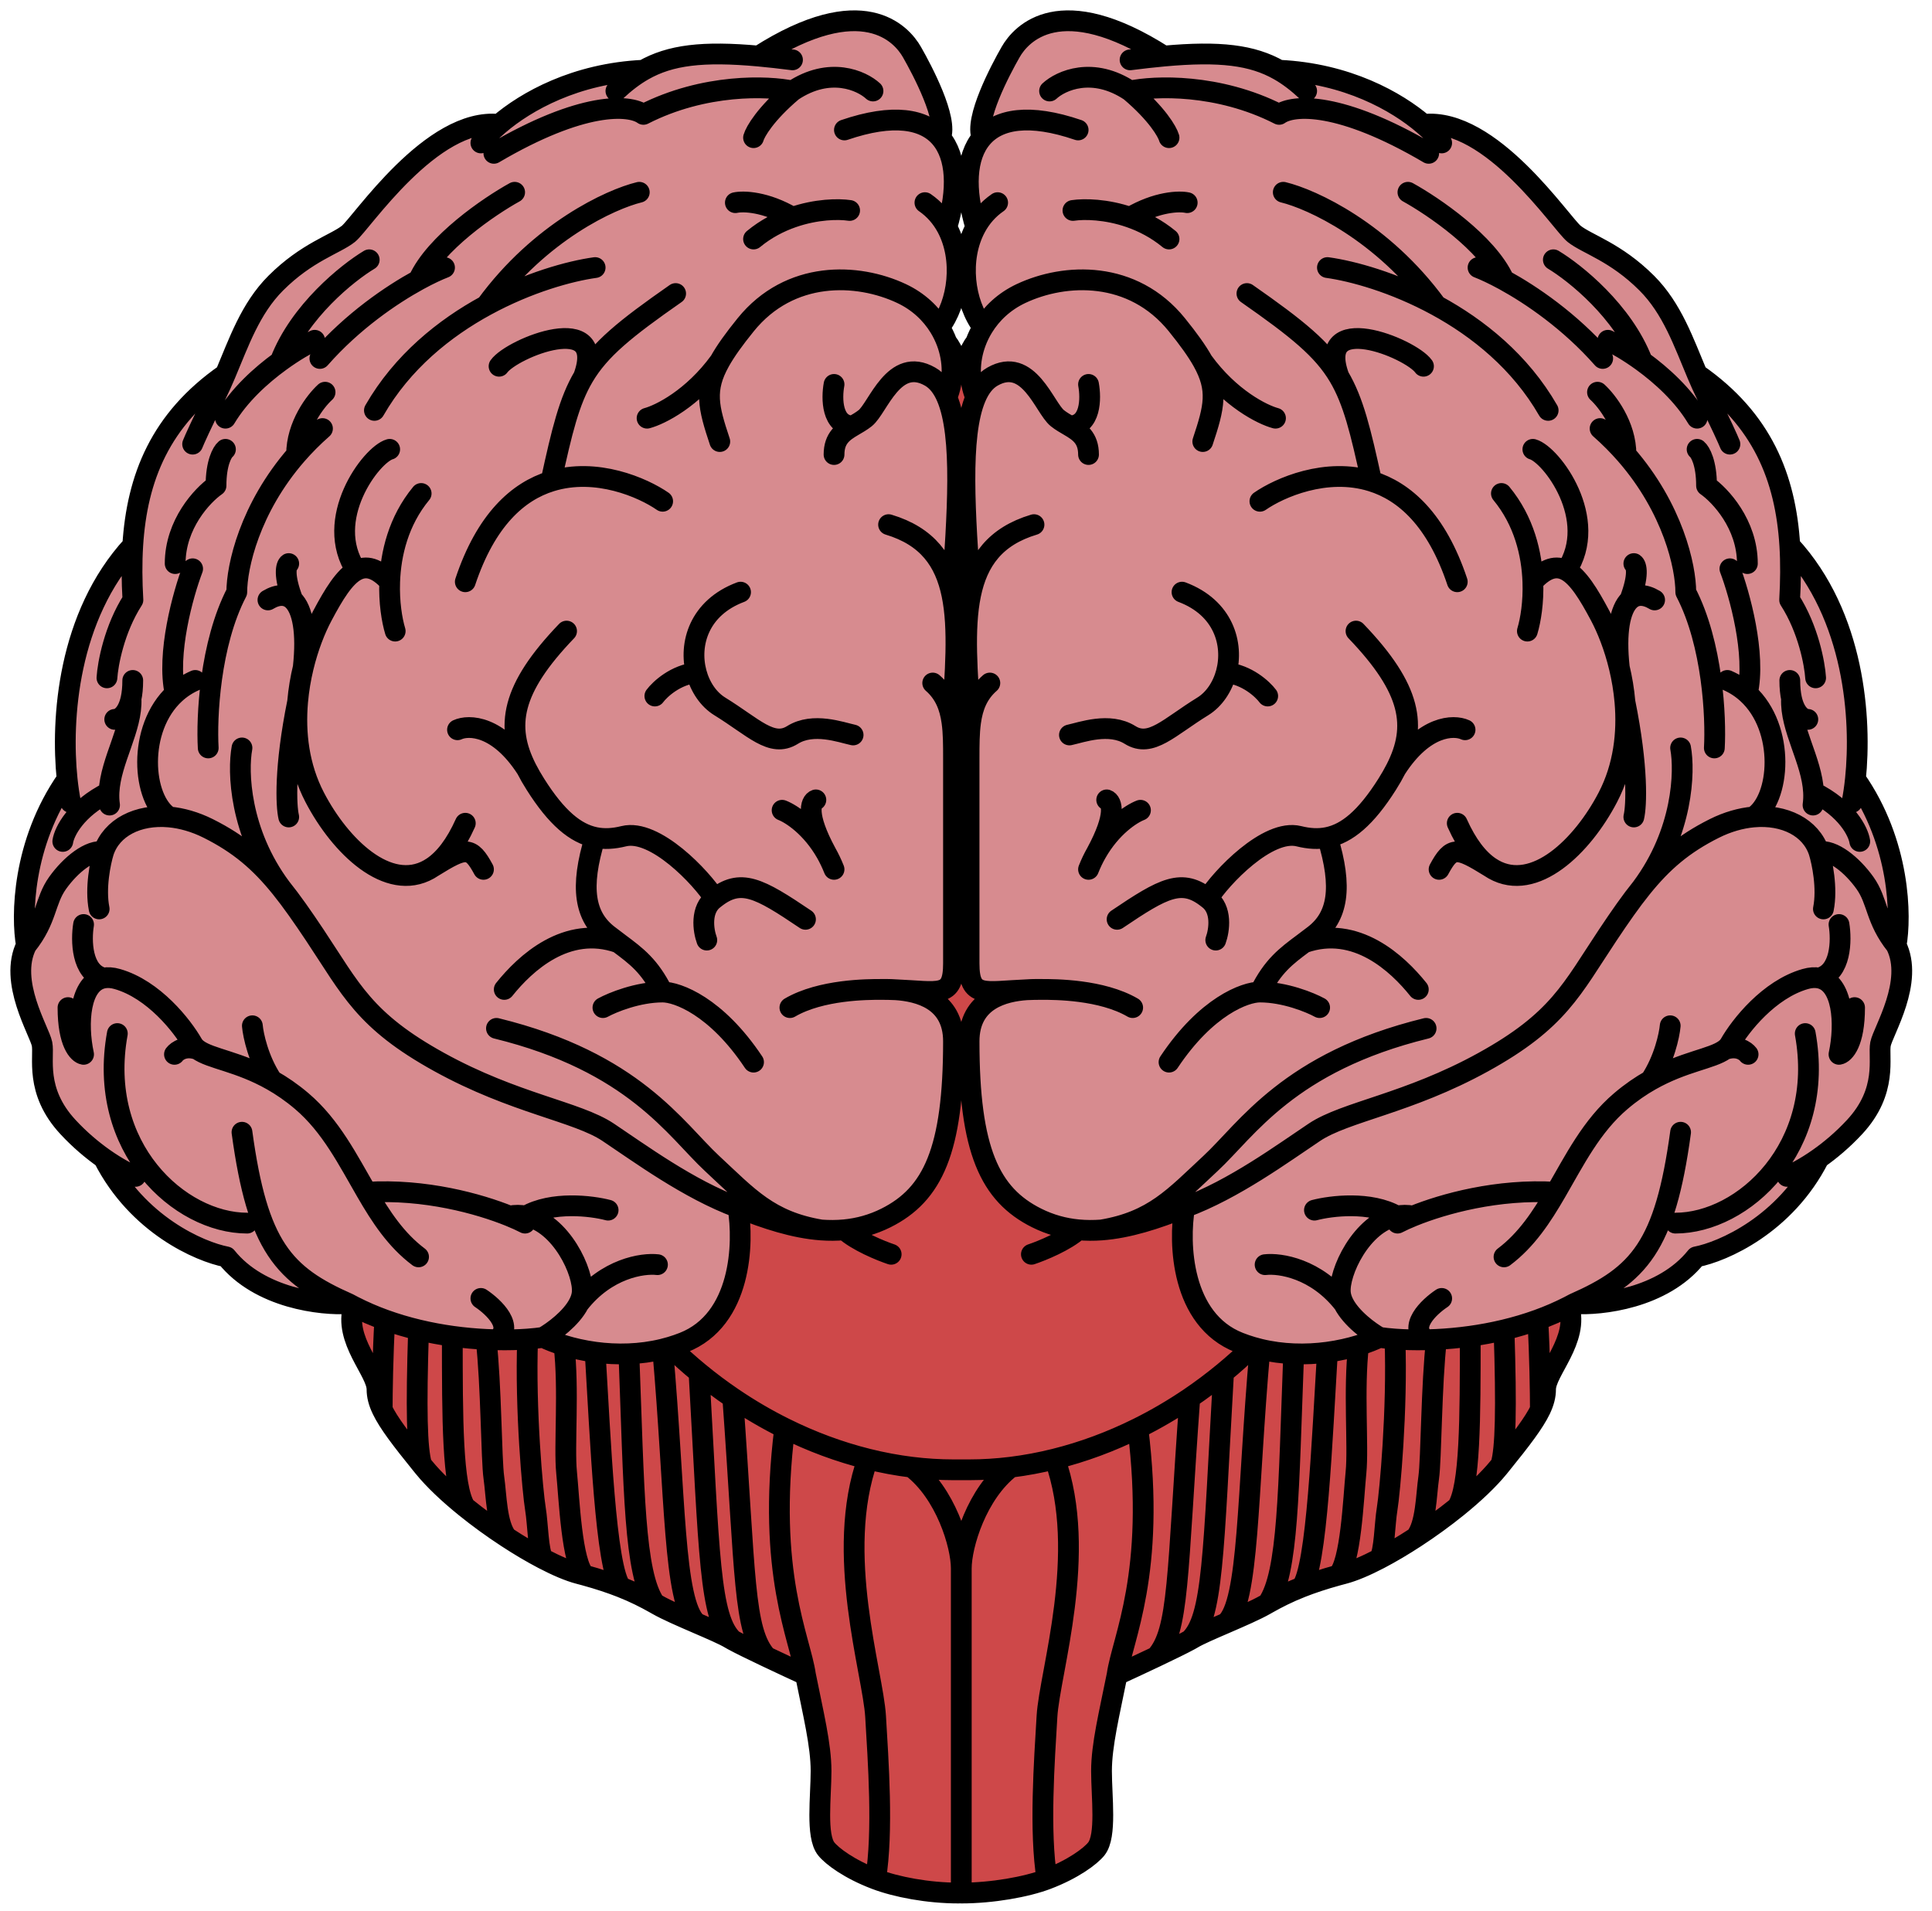 <svg width="93" height="92" viewBox="0 0 93 92" fill="none" xmlns="http://www.w3.org/2000/svg">
<path d="M35.596 58.131C35.887 59.839 35.771 63.531 32.971 64.631C32.762 64.713 32.554 64.784 32.346 64.846C32.22 64.883 32.095 64.916 31.971 64.946C31.418 65.08 30.872 65.15 30.346 65.171C29.774 65.194 29.226 65.161 28.721 65.093C28.16 65.018 27.651 64.9 27.221 64.768C26.809 64.642 26.468 64.505 26.221 64.381C26.009 64.413 25.757 64.441 25.471 64.462C25.04 64.493 24.533 64.509 23.971 64.497C23.808 64.493 23.641 64.487 23.471 64.479C22.96 64.454 22.414 64.406 21.846 64.326C21.319 64.253 20.773 64.154 20.221 64.022C19.682 63.893 19.137 63.733 18.596 63.538C18.089 63.354 17.586 63.139 17.096 62.888C16.596 64.497 18.221 66.006 18.221 66.881C18.221 67.189 18.298 67.498 18.471 67.856C18.776 68.492 19.378 69.283 20.369 70.506L20.471 70.631C20.965 71.239 21.672 71.904 22.471 72.551C23.1 73.06 23.787 73.558 24.471 74.005C25.069 74.397 25.666 74.75 26.221 75.04C26.872 75.38 27.465 75.632 27.936 75.756C28.033 75.781 28.128 75.806 28.221 75.832C28.916 76.023 29.485 76.215 29.971 76.406C30.629 76.665 31.134 76.925 31.596 77.185C31.638 77.208 31.679 77.232 31.721 77.256C32.166 77.51 32.902 77.829 33.6 78.131L33.642 78.148C34.301 78.433 34.92 78.7 35.221 78.881C35.255 78.901 35.297 78.925 35.346 78.952C35.672 79.131 36.303 79.439 36.971 79.756C37.654 80.08 38.374 80.415 38.846 80.631C39.221 82.506 39.596 84.006 39.596 85.256C39.596 86.506 39.346 88.381 39.846 89.006C40.125 89.355 40.954 89.98 42.221 90.461C43.217 90.84 44.86 91.131 46.346 91.131C47.831 91.131 49.474 90.84 50.471 90.461C51.737 89.98 52.566 89.355 52.846 89.006C53.346 88.381 53.096 86.506 53.096 85.256C53.096 84.006 53.471 82.506 53.846 80.631C54.317 80.415 55.038 80.08 55.721 79.756C56.388 79.439 57.019 79.131 57.346 78.952C57.394 78.925 57.436 78.901 57.471 78.881C57.771 78.7 58.391 78.433 59.05 78.148L59.091 78.131C59.789 77.829 60.525 77.51 60.971 77.256C61.012 77.232 61.054 77.208 61.096 77.185C61.557 76.925 62.062 76.665 62.721 76.406C63.206 76.215 63.775 76.023 64.471 75.832C64.563 75.806 64.658 75.781 64.755 75.756C65.226 75.632 65.819 75.38 66.471 75.04C67.025 74.75 67.622 74.397 68.221 74.005C68.904 73.558 69.591 73.06 70.221 72.551C71.019 71.904 71.727 71.239 72.221 70.631L72.322 70.506C73.313 69.283 73.915 68.492 74.221 67.856C74.393 67.498 74.471 67.189 74.471 66.881C74.471 66.006 76.096 64.497 75.596 62.888C75.105 63.139 74.602 63.354 74.096 63.538C73.554 63.733 73.009 63.893 72.471 64.022C71.918 64.154 71.373 64.253 70.846 64.326C70.278 64.406 69.731 64.454 69.221 64.479C69.05 64.487 68.883 64.493 68.721 64.497C68.158 64.509 67.651 64.493 67.221 64.462C66.934 64.441 66.682 64.413 66.471 64.381C66.223 64.505 65.882 64.642 65.471 64.768C65.04 64.9 64.531 65.018 63.971 65.093C63.465 65.161 62.917 65.194 62.346 65.171C61.819 65.15 61.273 65.08 60.721 64.946C60.596 64.916 60.471 64.883 60.346 64.846C60.137 64.784 59.929 64.713 59.721 64.631C56.921 63.531 56.804 59.839 57.096 58.131C55.725 58.679 54.391 59.115 53.096 59.211C52.717 59.239 52.342 59.238 51.971 59.203C51.293 59.138 50.627 58.959 49.971 58.631C47.721 57.506 46.721 55.381 46.721 50.131C46.721 48.111 48.422 47.72 49.492 47.646C47.431 47.73 46.721 48.07 46.721 46.381V36.506C46.721 35.875 46.721 35.289 46.795 34.756C46.632 32.375 46.457 30.277 46.795 28.634C46.535 24.818 46.241 21.004 47.042 19.131C46.704 18.342 46.707 17.377 47.042 16.479C46.721 16.881 46.747 17.25 46.346 17.25C45.971 17.25 45.971 16.881 45.65 16.479C45.984 17.377 45.987 18.342 45.65 19.131C46.45 21.004 46.157 24.818 45.896 28.634C46.234 30.277 46.059 32.375 45.896 34.756C45.971 35.289 45.971 35.875 45.971 36.506V46.381C45.971 48.07 45.26 47.73 43.199 47.646C44.269 47.72 45.971 48.111 45.971 50.131C45.971 55.381 44.971 57.506 42.721 58.631C42.065 58.959 41.398 59.138 40.721 59.203C40.349 59.238 39.974 59.239 39.596 59.211C38.3 59.115 36.967 58.679 35.596 58.131Z" fill="#CE4849"/>
<path d="M24.023 5.99C25.322 4.883 27.695 3.535 30.972 3.381C32.263 2.647 33.818 2.454 36.523 2.7C41.523 -0.494 43.398 1.631 43.898 2.506C44.398 3.381 45.648 5.749 45.273 6.627C46.066 7.553 46.117 9.143 45.577 10.938C46.41 12.479 46.128 14.6 45.224 15.756C45.367 15.989 45.484 16.231 45.577 16.479C45.911 17.378 45.914 18.343 45.577 19.131C46.377 21.004 46.084 24.818 45.823 28.634C46.161 30.277 45.986 32.375 45.823 34.756C45.898 35.289 45.898 35.876 45.898 36.506V46.381C45.898 48.071 45.187 47.73 43.126 47.647C44.196 47.72 45.898 48.112 45.898 50.131C45.898 55.381 44.898 57.506 42.648 58.631C41.992 58.959 41.325 59.138 40.648 59.203C40.276 59.238 39.901 59.239 39.523 59.211C38.227 59.115 36.894 58.679 35.523 58.131C35.814 59.84 35.698 63.531 32.898 64.631C32.689 64.713 32.481 64.784 32.273 64.846C32.147 64.883 32.022 64.916 31.898 64.947C31.345 65.081 30.799 65.15 30.273 65.171C29.701 65.195 29.153 65.162 28.648 65.094C28.087 65.018 27.578 64.9 27.148 64.768C26.736 64.643 26.395 64.505 26.148 64.381C25.936 64.413 25.684 64.441 25.398 64.462C24.967 64.493 24.46 64.509 23.898 64.497C23.735 64.493 23.569 64.487 23.398 64.479C22.887 64.454 22.341 64.406 21.773 64.327C21.246 64.254 20.7 64.154 20.148 64.022C19.609 63.893 19.064 63.734 18.523 63.538C18.016 63.355 17.513 63.139 17.023 62.888C16.939 62.845 16.855 62.801 16.773 62.756C15.481 62.84 12.498 62.506 10.898 60.506C9.606 60.256 6.616 58.956 4.987 55.756C4.452 55.377 3.851 54.88 3.273 54.256C1.648 52.506 2.148 50.881 2.023 50.256C1.898 49.631 0.398 47.256 1.273 45.506C1.023 44.131 1.064 40.606 3.231 37.506C2.933 34.629 3.258 29.655 6.39 26.256C6.594 23.001 7.714 20.189 10.852 18.006C11.491 16.494 12.049 14.855 13.273 13.631C14.773 12.131 16.148 11.756 16.773 11.256C17.398 10.756 20.773 5.631 24.023 5.99Z" fill="#D78B8F"/>
<path d="M68.575 5.99C67.275 4.883 64.903 3.535 61.626 3.381C60.335 2.647 58.78 2.454 56.075 2.7C51.075 -0.494 49.2 1.631 48.7 2.506C48.2 3.381 46.95 5.749 47.325 6.627C46.531 7.553 46.481 9.143 47.021 10.938C46.188 12.479 46.469 14.6 47.374 15.756C47.231 15.989 47.114 16.231 47.021 16.479C46.686 17.378 46.684 18.343 47.021 19.131C46.221 21.004 46.514 24.818 46.775 28.634C46.437 30.277 46.612 32.375 46.775 34.756C46.7 35.289 46.7 35.876 46.7 36.506V46.381C46.7 48.071 47.411 47.73 49.471 47.647C48.402 47.72 46.7 48.112 46.7 50.131C46.7 55.381 47.7 57.506 49.95 58.631C50.606 58.959 51.273 59.138 51.95 59.203C52.322 59.238 52.697 59.239 53.075 59.211C54.371 59.115 55.704 58.679 57.075 58.131C56.783 59.84 56.9 63.531 59.7 64.631C59.908 64.713 60.117 64.784 60.325 64.846C60.45 64.883 60.575 64.916 60.7 64.947C61.253 65.081 61.799 65.15 62.325 65.171C62.897 65.195 63.445 65.162 63.95 65.094C64.511 65.018 65.019 64.9 65.45 64.768C65.862 64.643 66.203 64.505 66.45 64.381C66.662 64.413 66.914 64.441 67.2 64.462C67.63 64.493 68.138 64.509 68.7 64.497C68.862 64.493 69.029 64.487 69.2 64.479C69.711 64.454 70.257 64.406 70.825 64.327C71.352 64.254 71.898 64.154 72.45 64.022C72.989 63.893 73.534 63.734 74.075 63.538C74.582 63.355 75.085 63.139 75.575 62.888C75.659 62.845 75.742 62.801 75.825 62.756C77.117 62.84 80.1 62.506 81.7 60.506C82.992 60.256 85.982 58.956 87.61 55.756C88.146 55.377 88.746 54.88 89.325 54.256C90.95 52.506 90.45 50.881 90.575 50.256C90.7 49.631 92.2 47.256 91.325 45.506C91.575 44.131 91.533 40.606 89.366 37.506C89.665 34.629 89.34 29.655 86.208 26.256C86.004 23.001 84.884 20.189 81.746 18.006C81.107 16.494 80.549 14.855 79.325 13.631C77.825 12.131 76.45 11.756 75.825 11.256C75.2 10.756 71.825 5.631 68.575 5.99Z" fill="#D78B8F"/>
<path d="M30.972 3.381C30.51 3.644 30.082 3.976 29.648 4.381M30.972 3.381C27.695 3.535 25.322 4.883 24.023 5.99M30.972 3.381C32.263 2.647 33.818 2.454 36.523 2.7M24.023 5.99C23.633 6.321 23.34 6.631 23.148 6.881M24.023 5.99C20.773 5.631 17.398 10.756 16.773 11.256C16.148 11.756 14.773 12.131 13.273 13.631C12.049 14.855 11.491 16.494 10.852 18.006M9.273 21.381C9.356 21.173 9.698 20.406 10.398 19.006C10.559 18.683 10.708 18.348 10.852 18.006M10.852 18.006C7.714 20.189 6.594 23.001 6.39 26.256M5.148 32.631C5.189 31.965 5.498 30.281 6.398 28.881C6.346 27.979 6.337 27.102 6.39 26.256M6.39 26.256C3.258 29.655 2.933 34.629 3.231 37.506M3.231 37.506C3.276 37.931 3.333 38.31 3.398 38.631M3.231 37.506C1.064 40.606 1.023 44.131 1.273 45.506M1.273 45.506C0.398 47.256 1.898 49.631 2.023 50.256C2.148 50.881 1.648 52.506 3.273 54.256C3.851 54.88 4.452 55.377 4.987 55.756M1.273 45.506C2.273 44.256 2.148 43.381 2.773 42.506C3.398 41.631 4.327 40.881 4.987 41.006M4.987 55.756C5.655 56.228 6.222 56.516 6.523 56.631M4.987 55.756C6.616 58.956 9.606 60.256 10.898 60.506C12.498 62.506 15.481 62.84 16.773 62.756M16.773 62.756C13.648 61.381 12.398 60.006 11.648 54.506M16.773 62.756C16.855 62.801 16.939 62.845 17.023 62.888M35.523 58.131C35.814 59.84 35.698 63.531 32.898 64.631C32.689 64.713 32.481 64.784 32.273 64.846M35.523 58.131C33.148 57.256 30.773 55.506 29.273 54.506C27.773 53.506 24.773 53.131 21.148 51.131C17.523 49.131 16.898 47.631 15.148 45.006C14.557 44.121 14.038 43.377 13.523 42.738M35.523 58.131C36.894 58.679 38.227 59.115 39.523 59.211M4.987 41.006C4.832 41.506 4.573 42.756 4.773 43.756M4.987 41.006C5.371 39.842 6.634 39.191 8.148 39.329M43.126 47.647C44.196 47.72 45.898 48.112 45.898 50.131C45.898 55.381 44.898 57.506 42.648 58.631C41.992 58.959 41.325 59.138 40.648 59.203M43.126 47.647C42.806 47.624 42.542 47.631 42.398 47.631M43.126 47.647C42.9 47.637 42.657 47.631 42.398 47.631M43.126 47.647C45.187 47.73 45.898 48.071 45.898 46.381V36.506C45.898 35.876 45.898 35.289 45.823 34.756M42.398 47.631C41.773 47.631 39.523 47.631 38.023 48.506M45.823 34.756C45.721 34.021 45.477 33.388 44.898 32.881M45.823 34.756C45.986 32.375 46.161 30.277 45.823 28.634M45.823 28.634C45.487 27 44.643 25.817 42.773 25.256M45.823 28.634C46.084 24.818 46.377 21.004 45.577 19.131M41.066 20.506C41.263 20.39 41.466 20.277 41.648 20.131C42.273 19.631 43.023 17.131 44.773 18.131C45.118 18.328 45.38 18.671 45.577 19.131M41.066 20.506C40.588 20.788 40.148 21.083 40.148 21.881M41.066 20.506C40.031 20.506 40.023 19.173 40.148 18.506M45.577 19.131C45.914 18.343 45.911 17.378 45.577 16.479M34.648 17.394C34.925 16.897 35.331 16.331 35.898 15.631C38.023 13.006 41.273 13.131 43.398 14.131C44.208 14.512 44.818 15.093 45.224 15.756M34.648 17.394C33.883 18.762 34.097 19.606 34.648 21.256M34.648 17.394C33.348 19.184 31.773 19.965 31.148 20.131M45.224 15.756C46.128 14.6 46.41 12.479 45.577 10.938M45.224 15.756C45.367 15.989 45.484 16.231 45.577 16.479M45.577 10.938C45.328 10.479 44.981 10.072 44.523 9.756M45.577 10.938C46.117 9.143 46.066 7.553 45.273 6.627M38.148 2.881C37.563 2.806 37.023 2.746 36.523 2.7M36.523 2.7C41.523 -0.494 43.398 1.631 43.898 2.506C44.398 3.381 45.648 5.749 45.273 6.627M45.273 6.627C44.494 5.72 43 5.451 40.648 6.256M23.898 49.506C30.523 51.131 32.523 54.381 34.273 56.006C36.023 57.631 37.023 58.792 39.523 59.211M39.523 59.211C39.901 59.239 40.276 59.238 40.648 59.203M13.523 42.738C12.51 41.482 11.514 40.627 10.023 39.881C9.385 39.562 8.747 39.384 8.148 39.329M13.523 42.738C11.523 40.052 11.439 37.131 11.648 36.006M8.148 39.329C6.841 38.503 6.578 35.077 8.432 33.381M8.432 33.381C8.706 33.13 9.027 32.917 9.398 32.756M8.432 33.381C8.004 31.481 8.814 28.589 9.273 27.381M6.39 32.756C6.39 33.105 6.359 33.394 6.307 33.631M6.307 33.631C6.136 34.41 5.744 34.631 5.523 34.631M6.307 33.631C6.38 35.062 5.328 36.591 5.247 38.131M5.247 38.131C5.236 38.339 5.243 38.547 5.273 38.756M5.247 38.131C3.635 38.931 3.092 40.047 3.023 40.506M8.432 27.131C8.432 25.231 9.742 23.839 10.398 23.381C10.398 22.281 10.701 21.756 10.852 21.631M10.852 20.131C11.52 19.014 12.556 18.073 13.491 17.394M13.491 17.394C14.146 16.917 14.752 16.57 15.148 16.381M13.491 17.394C14.416 14.983 16.731 13.131 17.773 12.506M10.023 36.006C9.939 34.547 10.098 31.006 11.398 28.506C11.398 27.288 12.008 24.486 14.277 21.881M15.523 20.631C15.06 21.037 14.646 21.457 14.277 21.881M14.277 21.881C14.273 20.481 15.189 19.298 15.648 18.881M15.398 17.256C16.98 15.457 18.831 14.198 20.148 13.477M20.148 13.477C20.661 13.197 21.094 12.998 21.398 12.881M20.148 13.477C20.948 11.7 23.564 9.923 24.773 9.256M23.773 7.381C28.023 4.881 30.296 5.022 30.972 5.506C33.912 4.006 36.981 4.131 38.148 4.381M38.148 4.381C39.948 3.181 41.481 3.881 42.023 4.381M38.148 4.381C36.848 5.481 36.356 6.337 36.273 6.627M18.023 19.756C19.363 17.423 21.395 15.794 23.398 14.705M23.398 14.705C25.429 13.599 27.43 13.049 28.648 12.881M23.398 14.705C25.998 11.146 29.398 9.589 30.773 9.256M36.273 11.506C36.873 11.011 37.522 10.679 38.148 10.462M38.148 10.462C39.293 10.063 40.359 10.05 40.898 10.131M38.148 10.462C36.848 9.697 35.773 9.673 35.398 9.756M22.398 28.006C23.395 25.015 24.942 23.654 26.523 23.165M26.523 23.165C28.707 22.488 30.955 23.478 31.898 24.131M26.523 23.165C27.052 20.739 27.398 19.304 28.093 18.131M28.093 18.131C28.875 16.81 30.099 15.823 32.523 14.131M28.093 18.131C29.273 14.881 24.648 16.756 24.023 17.631M20.273 23.756C19.178 25.081 18.805 26.663 18.758 28.006M18.758 28.006C18.723 28.993 18.864 29.851 19.023 30.381M18.758 28.006C18.14 27.325 17.622 27.211 17.148 27.465M20.648 41.851C18.679 42.966 16.377 40.745 15.148 38.381C14.378 36.901 14.197 35.282 14.326 33.788M20.648 41.851C20.709 41.816 20.77 41.778 20.831 41.737M20.648 41.851C20.711 41.812 20.772 41.773 20.831 41.737M20.831 41.737C21.397 41.351 21.93 40.675 22.398 39.631M20.831 41.737C22.416 40.753 22.67 40.738 23.273 41.851M14.326 33.788C13.683 36.962 13.773 38.805 13.898 39.329M14.326 33.788C14.376 33.212 14.471 32.654 14.597 32.131M14.597 32.131C14.834 31.143 15.178 30.276 15.523 29.631C16.068 28.607 16.577 27.77 17.148 27.465M14.597 32.131C14.781 30.447 14.571 29.325 14.093 28.881M14.093 28.881C13.791 28.6 13.382 28.591 12.898 28.881M14.093 28.881C13.637 27.681 13.773 27.214 13.898 27.131M17.148 27.465C15.523 25.006 17.868 21.881 18.758 21.631M41.066 35.381C40.485 35.256 39.148 34.756 38.148 35.381C37.148 36.006 36.273 35.006 34.648 34.006C34.105 33.672 33.701 33.073 33.517 32.381M35.648 28.506C33.65 29.255 33.149 31.002 33.517 32.381M33.517 32.381C32.521 32.481 31.773 33.172 31.523 33.506M40.148 41.851C40.035 41.566 39.908 41.304 39.773 41.065M39.773 41.065C39.062 39.815 38.102 39.181 37.648 39.006M39.773 41.065C38.773 39.218 39.023 38.589 39.273 38.506M34.398 43.256C33.773 42.256 31.523 39.881 30.023 40.256C29.544 40.375 29.091 40.406 28.648 40.315M34.398 43.256C35.648 42.256 36.523 42.738 38.773 44.256M34.398 43.256C33.693 43.756 33.854 44.797 34.023 45.256M27.273 30.381C24.595 33.17 24.307 34.964 25.343 37.006M25.343 37.006C25.468 37.252 25.611 37.501 25.773 37.756C26.794 39.373 27.7 40.121 28.648 40.315M25.343 37.006C23.987 34.906 22.564 34.881 22.023 35.131M28.648 40.315C27.898 42.738 28.148 44.132 29.273 45.006C29.448 45.142 29.614 45.267 29.773 45.385M36.273 51.131C34.473 48.431 32.606 47.756 31.898 47.756M31.898 47.756C30.698 47.756 29.481 48.256 29.023 48.506M31.898 47.756C31.27 46.501 30.643 46.034 29.796 45.403L29.773 45.385M29.773 45.385C27.273 44.506 25.273 46.382 24.273 47.631M5.648 49.756C4.648 55.256 8.648 58.881 11.898 58.881M3.273 48.506C3.273 50.206 3.773 50.714 4.023 50.756C3.701 49.256 3.839 47.296 4.987 47.082M4.987 47.082C5.179 47.047 5.398 47.059 5.648 47.131C7.398 47.631 8.773 49.381 9.273 50.256C9.332 50.36 9.416 50.448 9.523 50.526M4.987 47.082C3.916 46.821 3.898 45.256 4.023 44.506M9.523 50.526C8.923 50.31 8.523 50.589 8.398 50.756M9.523 50.526C10.136 50.977 11.489 51.094 13.096 52.006M13.096 52.006C13.555 52.266 14.034 52.59 14.523 53.006C15.939 54.209 16.753 55.855 17.648 57.395M13.096 52.006C12.437 51.006 12.189 49.839 12.148 49.381M17.648 57.395C18.332 58.575 19.064 59.693 20.148 60.506M17.648 57.395C20.461 57.22 23.069 57.953 24.523 58.541M24.523 58.541C24.826 58.664 25.078 58.78 25.273 58.881M24.523 58.541C24.797 58.488 25.06 58.492 25.311 58.541M23.898 64.497C24.798 63.904 23.773 62.922 23.148 62.506M23.898 64.497C23.735 64.493 23.569 64.487 23.398 64.479M23.898 64.497C24.46 64.509 24.967 64.493 25.398 64.462M27.863 62.756C27.947 62.592 28.004 62.424 28.023 62.256C28.131 61.276 27.007 58.873 25.311 58.541M27.863 62.756C27.498 63.47 26.622 64.11 26.148 64.381M27.863 62.756C29.191 61.056 30.939 60.797 31.648 60.881M26.148 64.381C25.936 64.413 25.684 64.441 25.398 64.462M26.148 64.381C26.395 64.505 26.736 64.643 27.148 64.768M25.311 58.541C26.58 57.813 28.481 58.047 29.273 58.256M32.273 64.846C32.147 64.883 32.022 64.916 31.898 64.947M32.273 64.846C32.714 65.277 33.173 65.689 33.648 66.079M40.648 59.203C41.248 59.745 42.398 60.214 42.898 60.381M17.023 62.888C16.523 64.497 18.148 66.006 18.148 66.881C18.148 67.19 18.225 67.498 18.398 67.857M17.023 62.888C17.513 63.139 18.016 63.355 18.523 63.538M37.773 68.757C36.898 75.756 38.523 78.881 38.773 80.631M37.773 68.757C39.064 69.398 40.408 69.898 41.773 70.237M37.773 68.757C36.913 68.331 36.077 67.842 35.273 67.296M38.773 80.631C39.148 82.506 39.523 84.006 39.523 85.256C39.523 86.506 39.273 88.381 39.773 89.006C40.053 89.356 40.881 89.98 42.148 90.461M38.773 80.631C38.301 80.415 37.581 80.081 36.898 79.756M41.773 70.237C40.148 74.756 42.023 80.506 42.148 82.631C42.273 84.756 42.523 88.167 42.148 90.461M41.773 70.237C42.473 70.412 43.179 70.544 43.887 70.631M42.148 90.461C43.144 90.84 44.662 91.131 46.148 91.131M43.887 70.631C44.557 70.713 45.228 70.756 45.898 70.756H46.648C47.317 70.756 47.988 70.713 48.658 70.631M43.887 70.631C45.523 71.881 46.273 74.375 46.273 75.5M45.577 16.479C45.898 16.881 45.898 17.25 46.273 17.25C46.674 17.25 46.648 16.881 46.969 16.479M18.523 63.538C18.423 65.212 18.398 67.115 18.398 67.857M18.523 63.538C19.064 63.734 19.609 63.893 20.148 64.022M18.398 67.857C18.703 68.492 19.305 69.283 20.296 70.506M20.148 64.022C20.023 67.857 20.07 69.756 20.296 70.506M20.148 64.022C20.7 64.154 21.246 64.254 21.773 64.327M20.296 70.506C20.329 70.547 20.363 70.589 20.398 70.631C20.892 71.239 21.599 71.905 22.398 72.551M21.773 64.327C21.773 68.256 21.773 71.596 22.398 72.551M21.773 64.327C22.341 64.406 22.887 64.454 23.398 64.479M22.398 72.551C23.027 73.061 23.714 73.558 24.398 74.005M23.398 64.479C23.648 66.631 23.648 70.256 23.773 71.131C23.898 72.006 23.898 73.38 24.398 74.005M24.398 74.005C24.996 74.397 25.593 74.75 26.148 75.04M25.398 64.462C25.273 67.857 25.648 71.881 25.773 72.631C25.898 73.381 25.898 74.699 26.148 75.04M26.148 75.04C26.799 75.38 27.392 75.633 27.863 75.756C27.96 75.781 28.055 75.807 28.148 75.832M27.148 64.768C27.398 66.881 27.148 69.631 27.273 70.881C27.398 72.131 27.523 75.284 28.148 75.832M27.148 64.768C27.578 64.9 28.087 65.018 28.648 65.094M28.148 75.832C28.844 76.023 29.412 76.215 29.898 76.406M28.648 65.094C28.898 69.131 29.148 75.556 29.898 76.406M28.648 65.094C29.153 65.162 29.701 65.195 30.273 65.171M29.898 76.406C30.556 76.666 31.061 76.925 31.523 77.185M30.273 65.171C30.523 71.756 30.523 75.739 31.523 77.185M30.273 65.171C30.799 65.15 31.345 65.081 31.898 64.947M31.523 77.185C31.565 77.209 31.606 77.232 31.648 77.256C32.093 77.51 32.829 77.829 33.528 78.131M31.898 64.947C32.523 72.006 32.407 77.131 33.528 78.131M33.528 78.131L33.569 78.149C34.228 78.433 34.847 78.7 35.148 78.881C35.182 78.901 35.224 78.925 35.273 78.952M33.648 66.079C34.148 74.881 34.148 77.898 35.273 78.952M33.648 66.079C34.172 66.511 34.715 66.917 35.273 67.296M35.273 78.952C35.599 79.131 36.23 79.439 36.898 79.756M35.273 67.296C35.898 75.881 35.773 78.506 36.898 79.756M61.573 3.381C62.035 3.644 62.463 3.976 62.898 4.381M61.573 3.381C64.85 3.535 67.223 4.883 68.522 5.99M61.573 3.381C60.282 2.647 58.727 2.454 56.023 2.7M68.522 5.99C68.912 6.321 69.205 6.631 69.397 6.881M68.522 5.99C71.772 5.631 75.147 10.756 75.772 11.256C76.397 11.756 77.772 12.131 79.272 13.631C80.496 14.855 81.054 16.494 81.693 18.006M83.272 21.381C83.189 21.173 82.847 20.406 82.147 19.006C81.986 18.683 81.838 18.348 81.693 18.006M81.693 18.006C84.832 20.189 85.952 23.001 86.155 26.256M87.398 32.631C87.356 31.965 87.048 30.281 86.147 28.881C86.199 27.979 86.208 27.102 86.155 26.256M86.155 26.256C89.287 29.655 89.613 34.629 89.314 37.506M89.314 37.506C89.27 37.931 89.212 38.31 89.148 38.631M89.314 37.506C91.481 40.606 91.522 44.131 91.272 45.506M91.272 45.506C92.147 47.256 90.647 49.631 90.522 50.256C90.397 50.881 90.898 52.506 89.273 54.256C88.694 54.88 88.094 55.377 87.558 55.756M91.272 45.506C90.273 44.256 90.398 43.381 89.773 42.506C89.148 41.631 88.218 40.881 87.558 41.006M87.558 55.756C86.89 56.228 86.323 56.516 86.023 56.631M87.558 55.756C85.93 58.956 82.939 60.256 81.648 60.506C80.048 62.506 77.064 62.84 75.773 62.756M75.773 62.756C78.898 61.381 80.148 60.006 80.898 54.506M75.773 62.756C75.69 62.801 75.606 62.845 75.523 62.888M57.023 58.131C56.731 59.84 56.848 63.531 59.648 64.631C59.856 64.713 60.064 64.784 60.273 64.846M57.023 58.131C59.398 57.256 61.773 55.506 63.273 54.506C64.773 53.506 67.773 53.131 71.398 51.131C75.023 49.131 75.648 47.631 77.398 45.006C77.988 44.121 78.507 43.377 79.023 42.738M57.023 58.131C55.652 58.679 54.318 59.115 53.023 59.211M87.558 41.006C87.713 41.506 87.973 42.756 87.773 43.756M87.558 41.006C87.174 39.842 85.911 39.191 84.398 39.329M49.419 47.647C48.349 47.72 46.648 48.112 46.648 50.131C46.648 55.381 47.648 57.506 49.898 58.631C50.554 58.959 51.22 59.138 51.898 59.203M49.419 47.647C49.739 47.624 50.003 47.631 50.148 47.631M49.419 47.647C49.645 47.637 49.888 47.631 50.148 47.631M49.419 47.647C47.358 47.73 46.648 48.071 46.648 46.381V36.506C46.648 35.876 46.648 35.289 46.722 34.756M50.148 47.631C50.773 47.631 53.023 47.631 54.523 48.506M46.722 34.756C46.824 34.021 47.068 33.388 47.648 32.881M46.722 34.756C46.559 32.375 46.384 30.277 46.722 28.634M46.722 28.634C47.058 27 47.902 25.817 49.773 25.256M46.722 28.634C46.462 24.818 46.169 21.004 46.969 19.131M51.479 20.506C51.282 20.39 51.079 20.277 50.898 20.131C50.273 19.631 49.523 17.131 47.773 18.131C47.428 18.328 47.165 18.671 46.969 19.131M51.479 20.506C51.958 20.788 52.398 21.083 52.398 21.881M51.479 20.506C52.514 20.506 52.523 19.173 52.398 18.506M46.969 19.131C46.631 18.343 46.634 17.378 46.969 16.479M57.898 17.394C57.62 16.897 57.214 16.331 56.648 15.631C54.523 13.006 51.273 13.131 49.148 14.131C48.338 14.512 47.727 15.093 47.321 15.756M57.898 17.394C58.662 18.762 58.448 19.606 57.898 21.256M57.898 17.394C59.198 19.184 60.773 19.965 61.398 20.131M47.321 15.756C46.417 14.6 46.135 12.479 46.969 10.938M47.321 15.756C47.178 15.989 47.061 16.231 46.969 16.479M46.969 10.938C47.217 10.479 47.564 10.072 48.023 9.756M46.969 10.938C46.428 9.143 46.479 7.553 47.273 6.627M54.398 2.881C54.982 2.806 55.522 2.746 56.023 2.7M56.023 2.7C51.023 -0.494 49.148 1.631 48.648 2.506C48.148 3.381 46.898 5.749 47.273 6.627M47.273 6.627C48.051 5.72 49.545 5.451 51.898 6.256M68.648 49.506C62.023 51.131 60.023 54.381 58.273 56.006C56.523 57.631 55.523 58.792 53.023 59.211M53.023 59.211C52.644 59.239 52.269 59.238 51.898 59.203M79.023 42.738C80.035 41.482 81.032 40.627 82.523 39.881C83.161 39.562 83.799 39.384 84.398 39.329M79.023 42.738C81.023 40.052 81.106 37.131 80.898 36.006M84.398 39.329C85.704 38.503 85.968 35.077 84.113 33.381M84.113 33.381C83.839 33.13 83.518 32.917 83.148 32.756M84.113 33.381C84.541 31.481 83.731 28.589 83.272 27.381M86.155 32.756C86.155 33.105 86.187 33.394 86.238 33.631M86.238 33.631C86.409 34.41 86.801 34.631 87.023 34.631M86.238 33.631C86.165 35.062 87.218 36.591 87.298 38.131M87.298 38.131C87.309 38.339 87.302 38.547 87.273 38.756M87.298 38.131C88.911 38.931 89.453 40.047 89.523 40.506M84.113 27.131C84.113 25.231 82.803 23.839 82.147 23.381C82.147 22.281 81.845 21.756 81.693 21.631M81.693 20.131C81.025 19.014 79.989 18.073 79.055 17.394M79.055 17.394C78.399 16.917 77.793 16.57 77.398 16.381M79.055 17.394C78.129 14.983 75.814 13.131 74.773 12.506M82.523 36.006C82.606 34.547 82.448 31.006 81.148 28.506C81.148 27.288 80.538 24.486 78.269 21.881M77.023 20.631C77.485 21.037 77.899 21.457 78.269 21.881M78.269 21.881C78.272 20.481 77.356 19.298 76.898 18.881M77.148 17.256C75.565 15.457 73.715 14.198 72.398 13.477M72.398 13.477C71.884 13.197 71.451 12.998 71.148 12.881M72.398 13.477C71.598 11.7 68.981 9.923 67.773 9.256M68.773 7.381C64.523 4.881 62.249 5.022 61.573 5.506C58.633 4.006 55.564 4.131 54.398 4.381M54.398 4.381C52.598 3.181 51.064 3.881 50.523 4.381M54.398 4.381C55.698 5.481 56.189 6.337 56.273 6.627M74.523 19.756C73.182 17.423 71.15 15.794 69.148 14.705M69.148 14.705C67.116 13.599 65.115 13.049 63.898 12.881M69.148 14.705C66.548 11.146 63.148 9.589 61.773 9.256M56.273 11.506C55.672 11.011 55.023 10.679 54.398 10.462M54.398 10.462C53.252 10.063 52.187 10.05 51.648 10.131M54.398 10.462C55.698 9.697 56.773 9.673 57.148 9.756M70.148 28.006C69.151 25.015 67.603 23.654 66.023 23.165M66.023 23.165C63.838 22.488 61.59 23.478 60.648 24.131M66.023 23.165C65.494 20.739 65.147 19.304 64.453 18.131M64.453 18.131C63.67 16.81 62.446 15.823 60.023 14.131M64.453 18.131C63.273 14.881 67.897 16.756 68.522 17.631M72.273 23.756C73.367 25.081 73.74 26.663 73.787 28.006M73.787 28.006C73.823 28.993 73.681 29.851 73.523 30.381M73.787 28.006C74.405 27.325 74.923 27.211 75.398 27.465M71.898 41.851C73.866 42.966 76.168 40.745 77.398 38.381C78.167 36.901 78.348 35.282 78.219 33.788M71.898 41.851C71.836 41.816 71.775 41.778 71.714 41.737M71.898 41.851C71.835 41.812 71.773 41.773 71.714 41.737M71.714 41.737C71.148 41.351 70.615 40.675 70.148 39.631M71.714 41.737C70.129 40.753 69.875 40.738 69.273 41.851M78.219 33.788C78.862 36.962 78.773 38.805 78.648 39.329M78.219 33.788C78.169 33.212 78.074 32.654 77.948 32.131M77.948 32.131C77.711 31.143 77.367 30.276 77.023 29.631C76.477 28.607 75.968 27.77 75.398 27.465M77.948 32.131C77.764 30.447 77.974 29.325 78.452 28.881M78.452 28.881C78.754 28.6 79.163 28.591 79.648 28.881M78.452 28.881C78.908 27.681 78.773 27.214 78.648 27.131M75.398 27.465C77.023 25.006 74.677 21.881 73.787 21.631M51.479 35.381C52.06 35.256 53.398 34.756 54.398 35.381C55.398 36.006 56.273 35.006 57.898 34.006C58.441 33.672 58.844 33.073 59.029 32.381M56.898 28.506C58.895 29.255 59.397 31.002 59.029 32.381M59.029 32.381C60.024 32.481 60.773 33.172 61.023 33.506M52.398 41.851C52.51 41.566 52.637 41.304 52.773 41.065M52.773 41.065C53.483 39.815 54.443 39.181 54.898 39.006M52.773 41.065C53.773 39.218 53.523 38.589 53.273 38.506M58.148 43.256C58.773 42.256 61.023 39.881 62.523 40.256C63.001 40.375 63.454 40.406 63.898 40.315M58.148 43.256C56.898 42.256 56.023 42.738 53.773 44.256M58.148 43.256C58.852 43.756 58.691 44.797 58.523 45.256M65.273 30.381C67.95 33.17 68.238 34.964 67.202 37.006M67.202 37.006C67.077 37.252 66.934 37.501 66.773 37.756C65.751 39.373 64.845 40.121 63.898 40.315M67.202 37.006C68.558 34.906 69.981 34.881 70.523 35.131M63.898 40.315C64.648 42.738 64.398 44.132 63.273 45.006C63.097 45.142 62.931 45.267 62.773 45.385M56.273 51.131C58.073 48.431 59.939 47.756 60.648 47.756M60.648 47.756C61.848 47.756 63.064 48.256 63.523 48.506M60.648 47.756C61.275 46.501 61.902 46.034 62.749 45.403L62.773 45.385M62.773 45.385C65.273 44.506 67.273 46.382 68.273 47.631M86.898 49.756C87.898 55.256 83.898 58.881 80.648 58.881M89.273 48.506C89.273 50.206 88.773 50.714 88.523 50.756C88.844 49.256 88.706 47.296 87.558 47.082M87.558 47.082C87.367 47.047 87.147 47.059 86.898 47.131C85.148 47.631 83.773 49.381 83.273 50.256C83.213 50.36 83.129 50.448 83.023 50.526M87.558 47.082C88.63 46.821 88.648 45.256 88.523 44.506M83.023 50.526C83.623 50.31 84.023 50.589 84.148 50.756M83.023 50.526C82.409 50.977 81.057 51.094 79.449 52.006M79.449 52.006C78.99 52.266 78.511 52.59 78.023 53.006C76.606 54.209 75.792 55.855 74.898 57.395M79.449 52.006C80.108 51.006 80.356 49.839 80.398 49.381M74.898 57.395C74.213 58.575 73.481 59.693 72.398 60.506M74.898 57.395C72.084 57.22 69.476 57.953 68.023 58.541M68.023 58.541C67.719 58.664 67.467 58.78 67.273 58.881M68.023 58.541C67.749 58.488 67.485 58.492 67.234 58.541M68.648 64.497C67.748 63.904 68.773 62.922 69.398 62.506M68.648 64.497C68.81 64.493 68.977 64.487 69.148 64.479M68.648 64.497C68.085 64.509 67.578 64.493 67.148 64.462M64.682 62.756C64.598 62.592 64.541 62.424 64.523 62.256C64.414 61.276 65.538 58.873 67.234 58.541M64.682 62.756C65.047 63.47 65.923 64.11 66.398 64.381M64.682 62.756C63.355 61.056 61.606 60.797 60.898 60.881M66.398 64.381C66.609 64.413 66.861 64.441 67.148 64.462M66.398 64.381C66.15 64.505 65.809 64.643 65.398 64.768M67.234 58.541C65.965 57.813 64.064 58.047 63.273 58.256M60.273 64.846C60.398 64.883 60.523 64.916 60.648 64.947M60.273 64.846C59.831 65.277 59.372 65.689 58.898 66.079M51.898 59.203C51.298 59.745 50.148 60.214 49.648 60.381M75.523 62.888C76.023 64.497 74.398 66.006 74.398 66.881C74.398 67.19 74.32 67.498 74.148 67.857M75.523 62.888C75.032 63.139 74.529 63.355 74.023 63.538M54.773 68.757C55.648 75.756 54.023 78.881 53.773 80.631M54.773 68.757C53.481 69.398 52.137 69.898 50.773 70.237M54.773 68.757C55.632 68.331 56.468 67.842 57.273 67.296M53.773 80.631C53.398 82.506 53.023 84.006 53.023 85.256C53.023 86.506 53.273 88.381 52.773 89.006C52.493 89.356 51.664 89.98 50.398 90.461M53.773 80.631C54.244 80.415 54.965 80.081 55.648 79.756M50.773 70.237C52.398 74.756 50.523 80.506 50.398 82.631C50.273 84.756 50.023 88.167 50.398 90.461M50.773 70.237C50.072 70.412 49.366 70.544 48.658 70.631M50.398 90.461C49.401 90.84 47.758 91.131 46.273 91.131V75.506C46.273 74.381 47.023 71.881 48.658 70.631M74.023 63.538C74.123 65.212 74.148 67.115 74.148 67.857M74.023 63.538C73.481 63.734 72.936 63.893 72.398 64.022M74.148 67.857C73.842 68.492 73.24 69.283 72.249 70.506M72.398 64.022C72.523 67.857 72.475 69.756 72.249 70.506M72.398 64.022C71.845 64.154 71.3 64.254 70.773 64.327M72.249 70.506C72.216 70.547 72.182 70.589 72.148 70.631C71.653 71.239 70.946 71.905 70.148 72.551M70.773 64.327C70.773 68.256 70.773 71.596 70.148 72.551M70.773 64.327C70.205 64.406 69.658 64.454 69.148 64.479M70.148 72.551C69.518 73.061 68.831 73.558 68.148 74.005M69.148 64.479C68.898 66.631 68.898 70.256 68.773 71.131C68.648 72.006 68.648 73.38 68.148 74.005M68.148 74.005C67.549 74.397 66.952 74.75 66.398 75.04M67.148 64.462C67.273 67.857 66.898 71.881 66.773 72.631C66.648 73.381 66.648 74.699 66.398 75.04M66.398 75.04C65.746 75.38 65.153 75.633 64.682 75.756C64.585 75.781 64.49 75.807 64.398 75.832M65.398 64.768C65.148 66.881 65.398 69.631 65.273 70.881C65.148 72.131 65.023 75.284 64.398 75.832M65.398 64.768C64.967 64.9 64.459 65.018 63.898 65.094M64.398 75.832C63.702 76.023 63.133 76.215 62.648 76.406M63.898 65.094C63.648 69.131 63.398 75.556 62.648 76.406M63.898 65.094C63.392 65.162 62.844 65.195 62.273 65.171M62.648 76.406C61.989 76.666 61.484 76.925 61.023 77.185M62.273 65.171C62.023 71.756 62.023 75.739 61.023 77.185M62.273 65.171C61.746 65.15 61.2 65.081 60.648 64.947M61.023 77.185C60.981 77.209 60.939 77.232 60.898 77.256C60.452 77.51 59.716 77.829 59.018 78.131M60.648 64.947C60.023 72.006 60.138 77.131 59.018 78.131M59.018 78.131L58.977 78.149C58.318 78.433 57.698 78.7 57.398 78.881C57.363 78.901 57.321 78.925 57.273 78.952M58.898 66.079C58.398 74.881 58.398 77.898 57.273 78.952M58.898 66.079C58.373 66.511 57.831 66.917 57.273 67.296M57.273 78.952C56.946 79.131 56.315 79.439 55.648 79.756M57.273 67.296C56.648 75.881 56.773 78.506 55.648 79.756" stroke="black" stroke-linecap="round" stroke-linejoin="round"/>
</svg>
